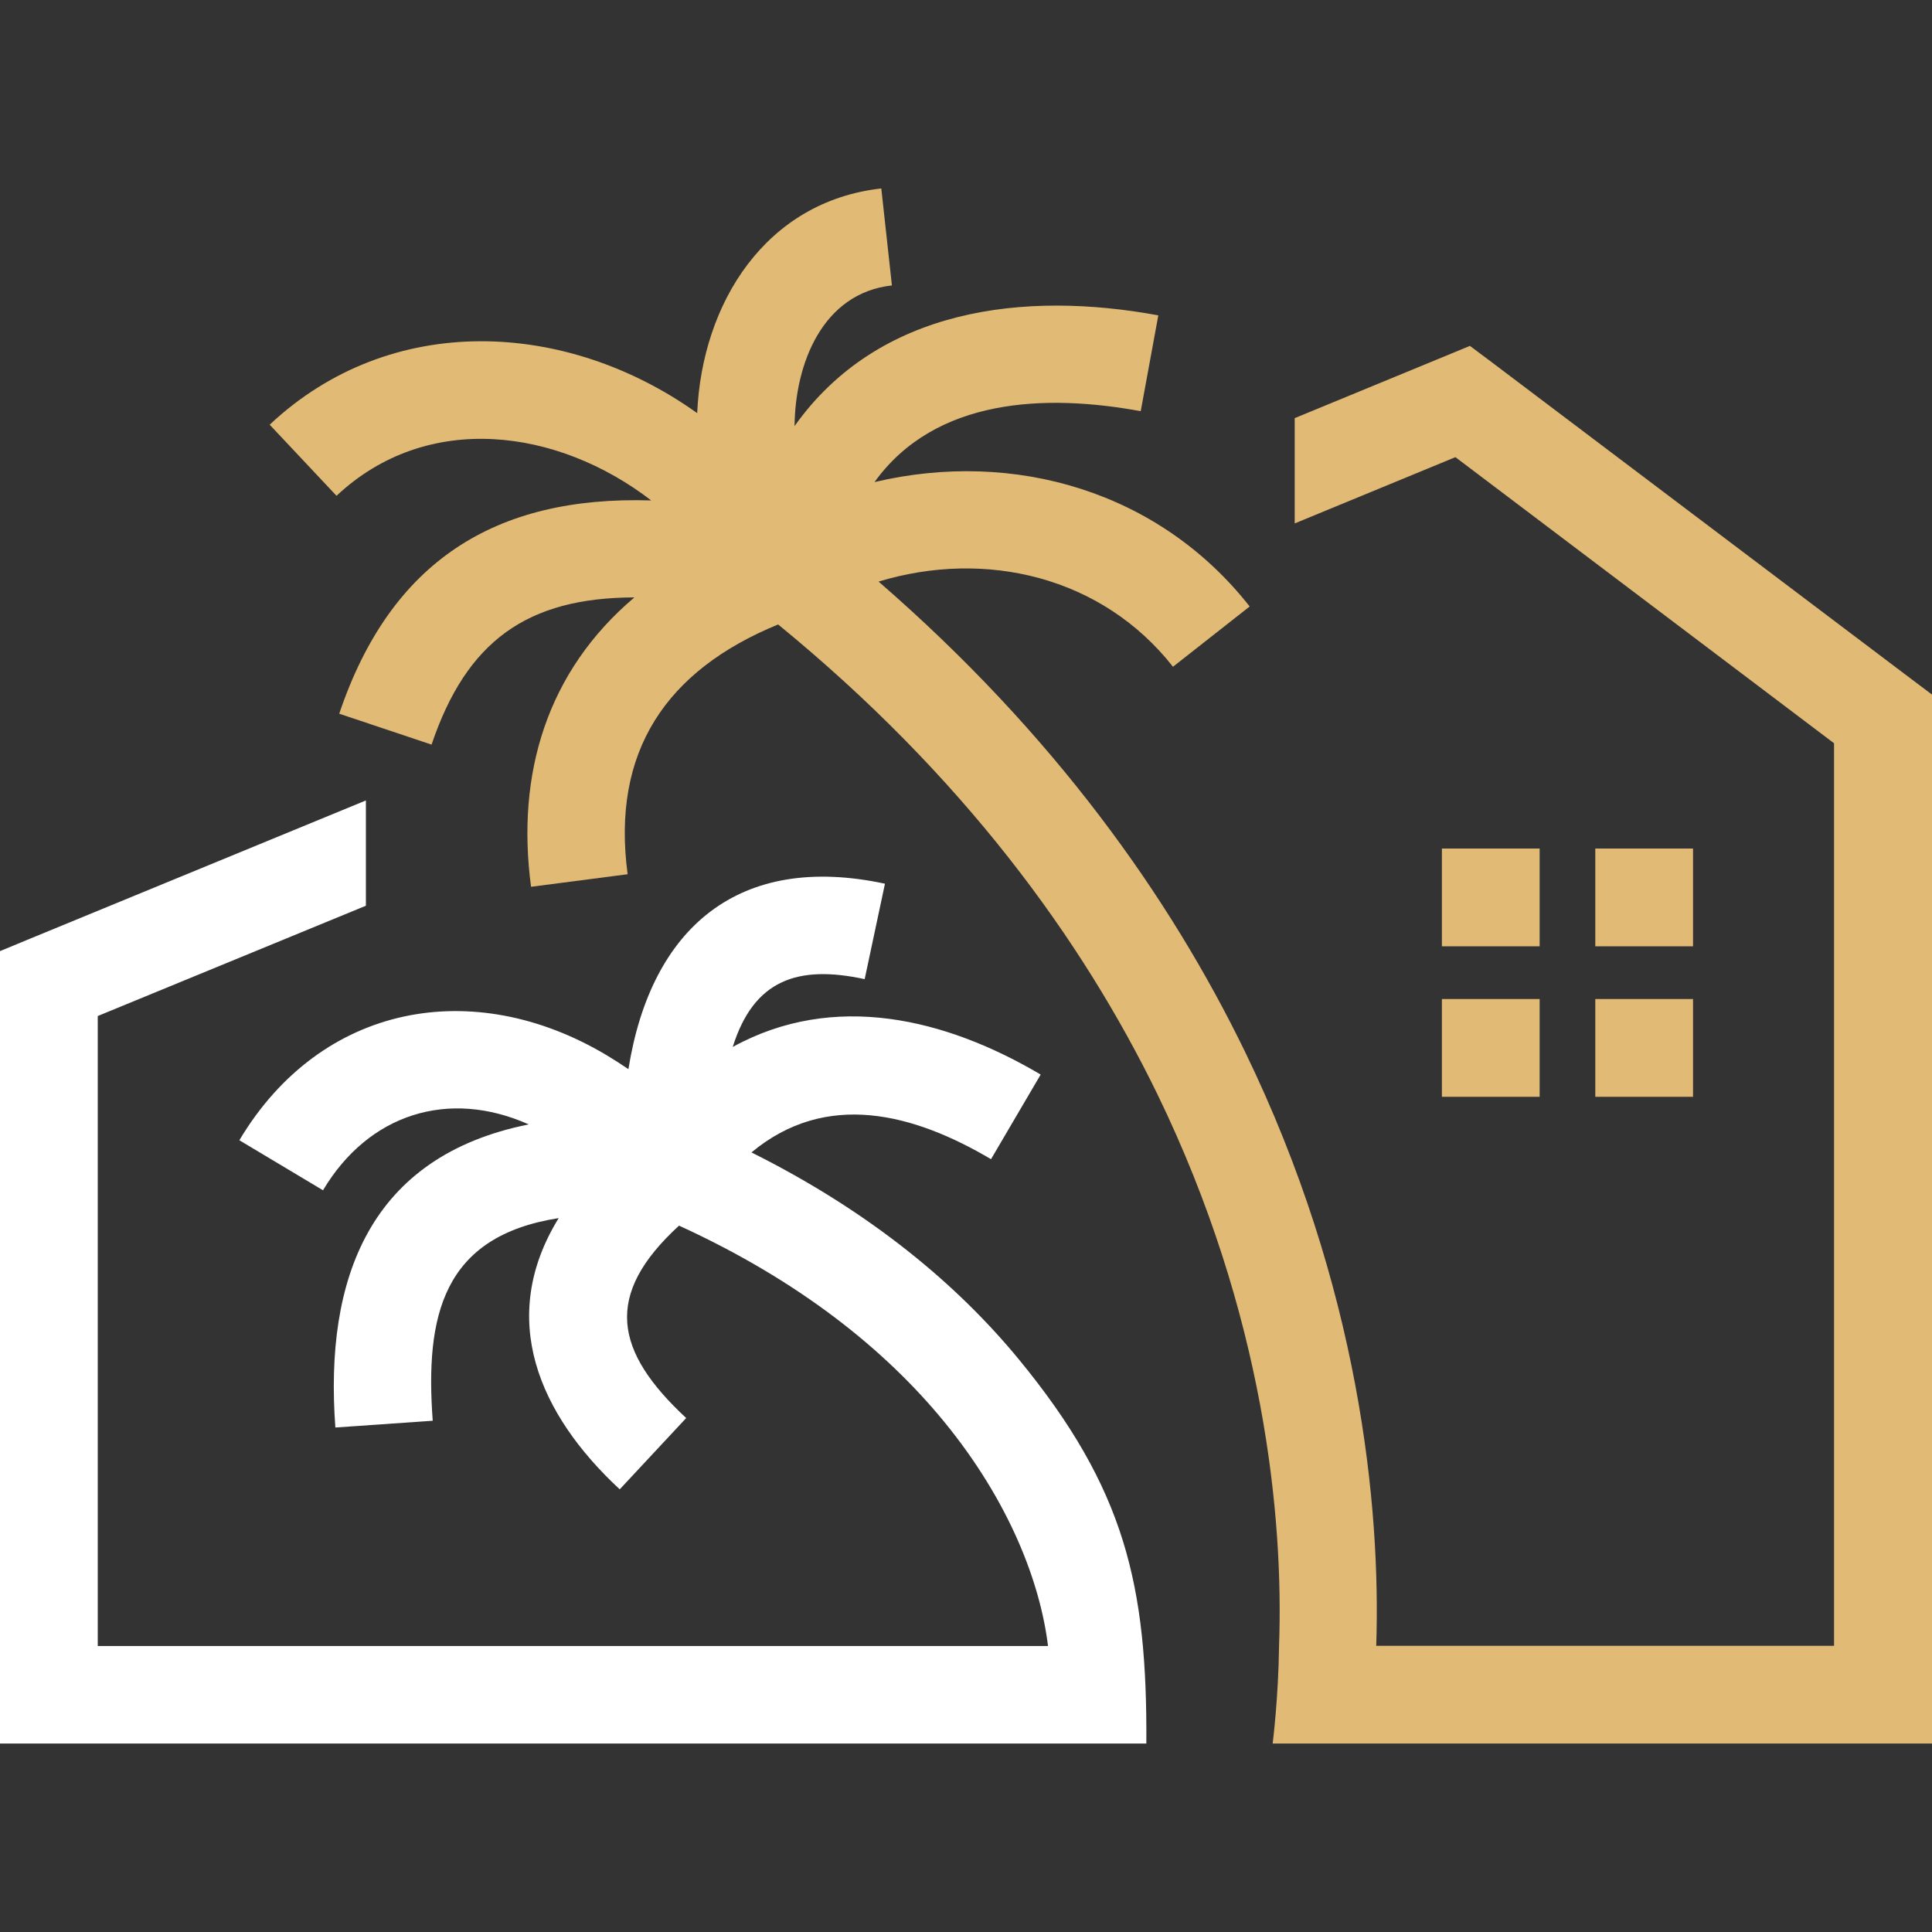 <svg xmlns="http://www.w3.org/2000/svg" xmlns:xlink="http://www.w3.org/1999/xlink" width="500" zoomAndPan="magnify" viewBox="0 0 375 375" height="500" preserveAspectRatio="xMidYMid meet" version="1.0"><rect x="0" y="0" width="375" height="375" fill="#333333" stroke="none"/><defs><clipPath id="8a9eeada46"><path d="M 0 155 L 223 155 L 223 338.812 L 0 338.812 Z M 0 155 " clip-rule="nonzero"/></clipPath><clipPath id="2ef5af336f"><path d="M 52 36.562 L 375 36.562 L 375 338.812 L 52 338.812 Z M 52 36.562 " clip-rule="nonzero"/></clipPath></defs><g clip-path="url(#8a9eeada46)"><path fill="#ffffff" d="M 197.719 263.805 C 218.414 288.965 222.691 307.75 222.504 338.422 L 0 338.422 L 0 184.613 L 5.887 182.176 L 71.02 155.367 L 71.02 175.801 L 18.973 197.211 L 18.973 319.488 L 203.418 319.488 C 201.953 307.414 196.066 291.551 183.133 275.805 C 171.883 262.117 155.348 248.656 131.801 237.895 C 117.102 251.355 119.238 262.266 133.188 275.242 L 120.289 289.078 C 104.652 274.566 96.441 255.93 108.438 236.434 C 85.902 239.957 82.492 255.441 83.992 275.766 L 65.094 277.078 C 62.957 248.168 71.73 224.434 102.629 218.246 C 87.066 211.309 71.543 216.184 62.695 231.031 L 46.457 221.32 C 62.32 194.738 91.902 189.414 117.699 204.785 C 119.125 205.648 120.551 206.547 121.977 207.523 C 126.363 180 143.461 165.453 171.77 171.527 L 167.832 190.051 C 154.82 187.238 146.309 190.199 142.223 203.211 C 161.871 192.41 183.543 197.66 201.992 208.574 L 192.355 224.996 C 177.32 216.109 160.371 211.609 145.859 223.684 C 169.07 235.27 185.867 249.406 197.719 263.805 Z M 197.719 263.805 " fill-opacity="1" fill-rule="evenodd"/></g><g clip-path="url(#2ef5af336f)"><path fill="#e1ba75" d="M 151.035 121.207 C 129.285 130.129 118.637 145.879 121.824 169.688 L 103.078 172.125 C 100.152 150.23 106.152 130.316 123.137 115.957 C 102.328 115.996 90.555 124.43 83.766 144.527 L 65.844 138.531 C 75.781 109.059 95.992 96.195 126.398 97.133 C 108.289 83.184 82.98 79.66 65.32 96.234 L 52.344 82.434 C 75.855 60.352 109.977 62.074 135.324 80.188 C 136.262 58.773 148.637 39.09 171.059 36.578 L 173.121 55.402 C 159.621 56.902 154.336 70.625 154.223 82.699 C 170.531 59.75 198.805 56.414 224.828 61.211 L 221.414 79.812 C 203.117 76.438 181.559 77.148 169.746 93.57 C 196.895 87.16 225.051 95.41 242.562 117.719 L 227.676 129.418 C 213.918 111.906 191.344 106.582 170.531 112.883 C 204.504 142.355 226.965 173.926 241.625 204.074 C 263.824 249.781 268.023 292.301 267.125 319.449 L 355.988 319.449 L 355.988 144.266 L 282.496 88.734 L 251.301 101.598 L 251.301 81.16 L 280.32 69.199 L 285.309 67.137 L 289.621 70.363 L 371.211 131.969 L 375 134.816 L 375 338.422 L 247.023 338.422 C 247.023 338.422 248.148 329.574 248.262 319.449 C 249.164 294.59 245.414 255.105 224.602 212.285 C 209.941 182.215 186.883 150.527 151.035 121.207 Z M 279.871 193.91 L 298.844 193.91 L 298.844 212.887 L 279.871 212.887 Z M 298.844 183.676 L 279.871 183.676 L 279.871 164.703 L 298.844 164.703 Z M 309.645 183.676 L 309.645 164.703 L 328.617 164.703 L 328.617 183.676 Z M 309.645 193.91 L 328.617 193.91 L 328.617 212.887 L 309.645 212.887 Z M 309.645 193.91 " fill-opacity="1" fill-rule="evenodd"/></g></svg>